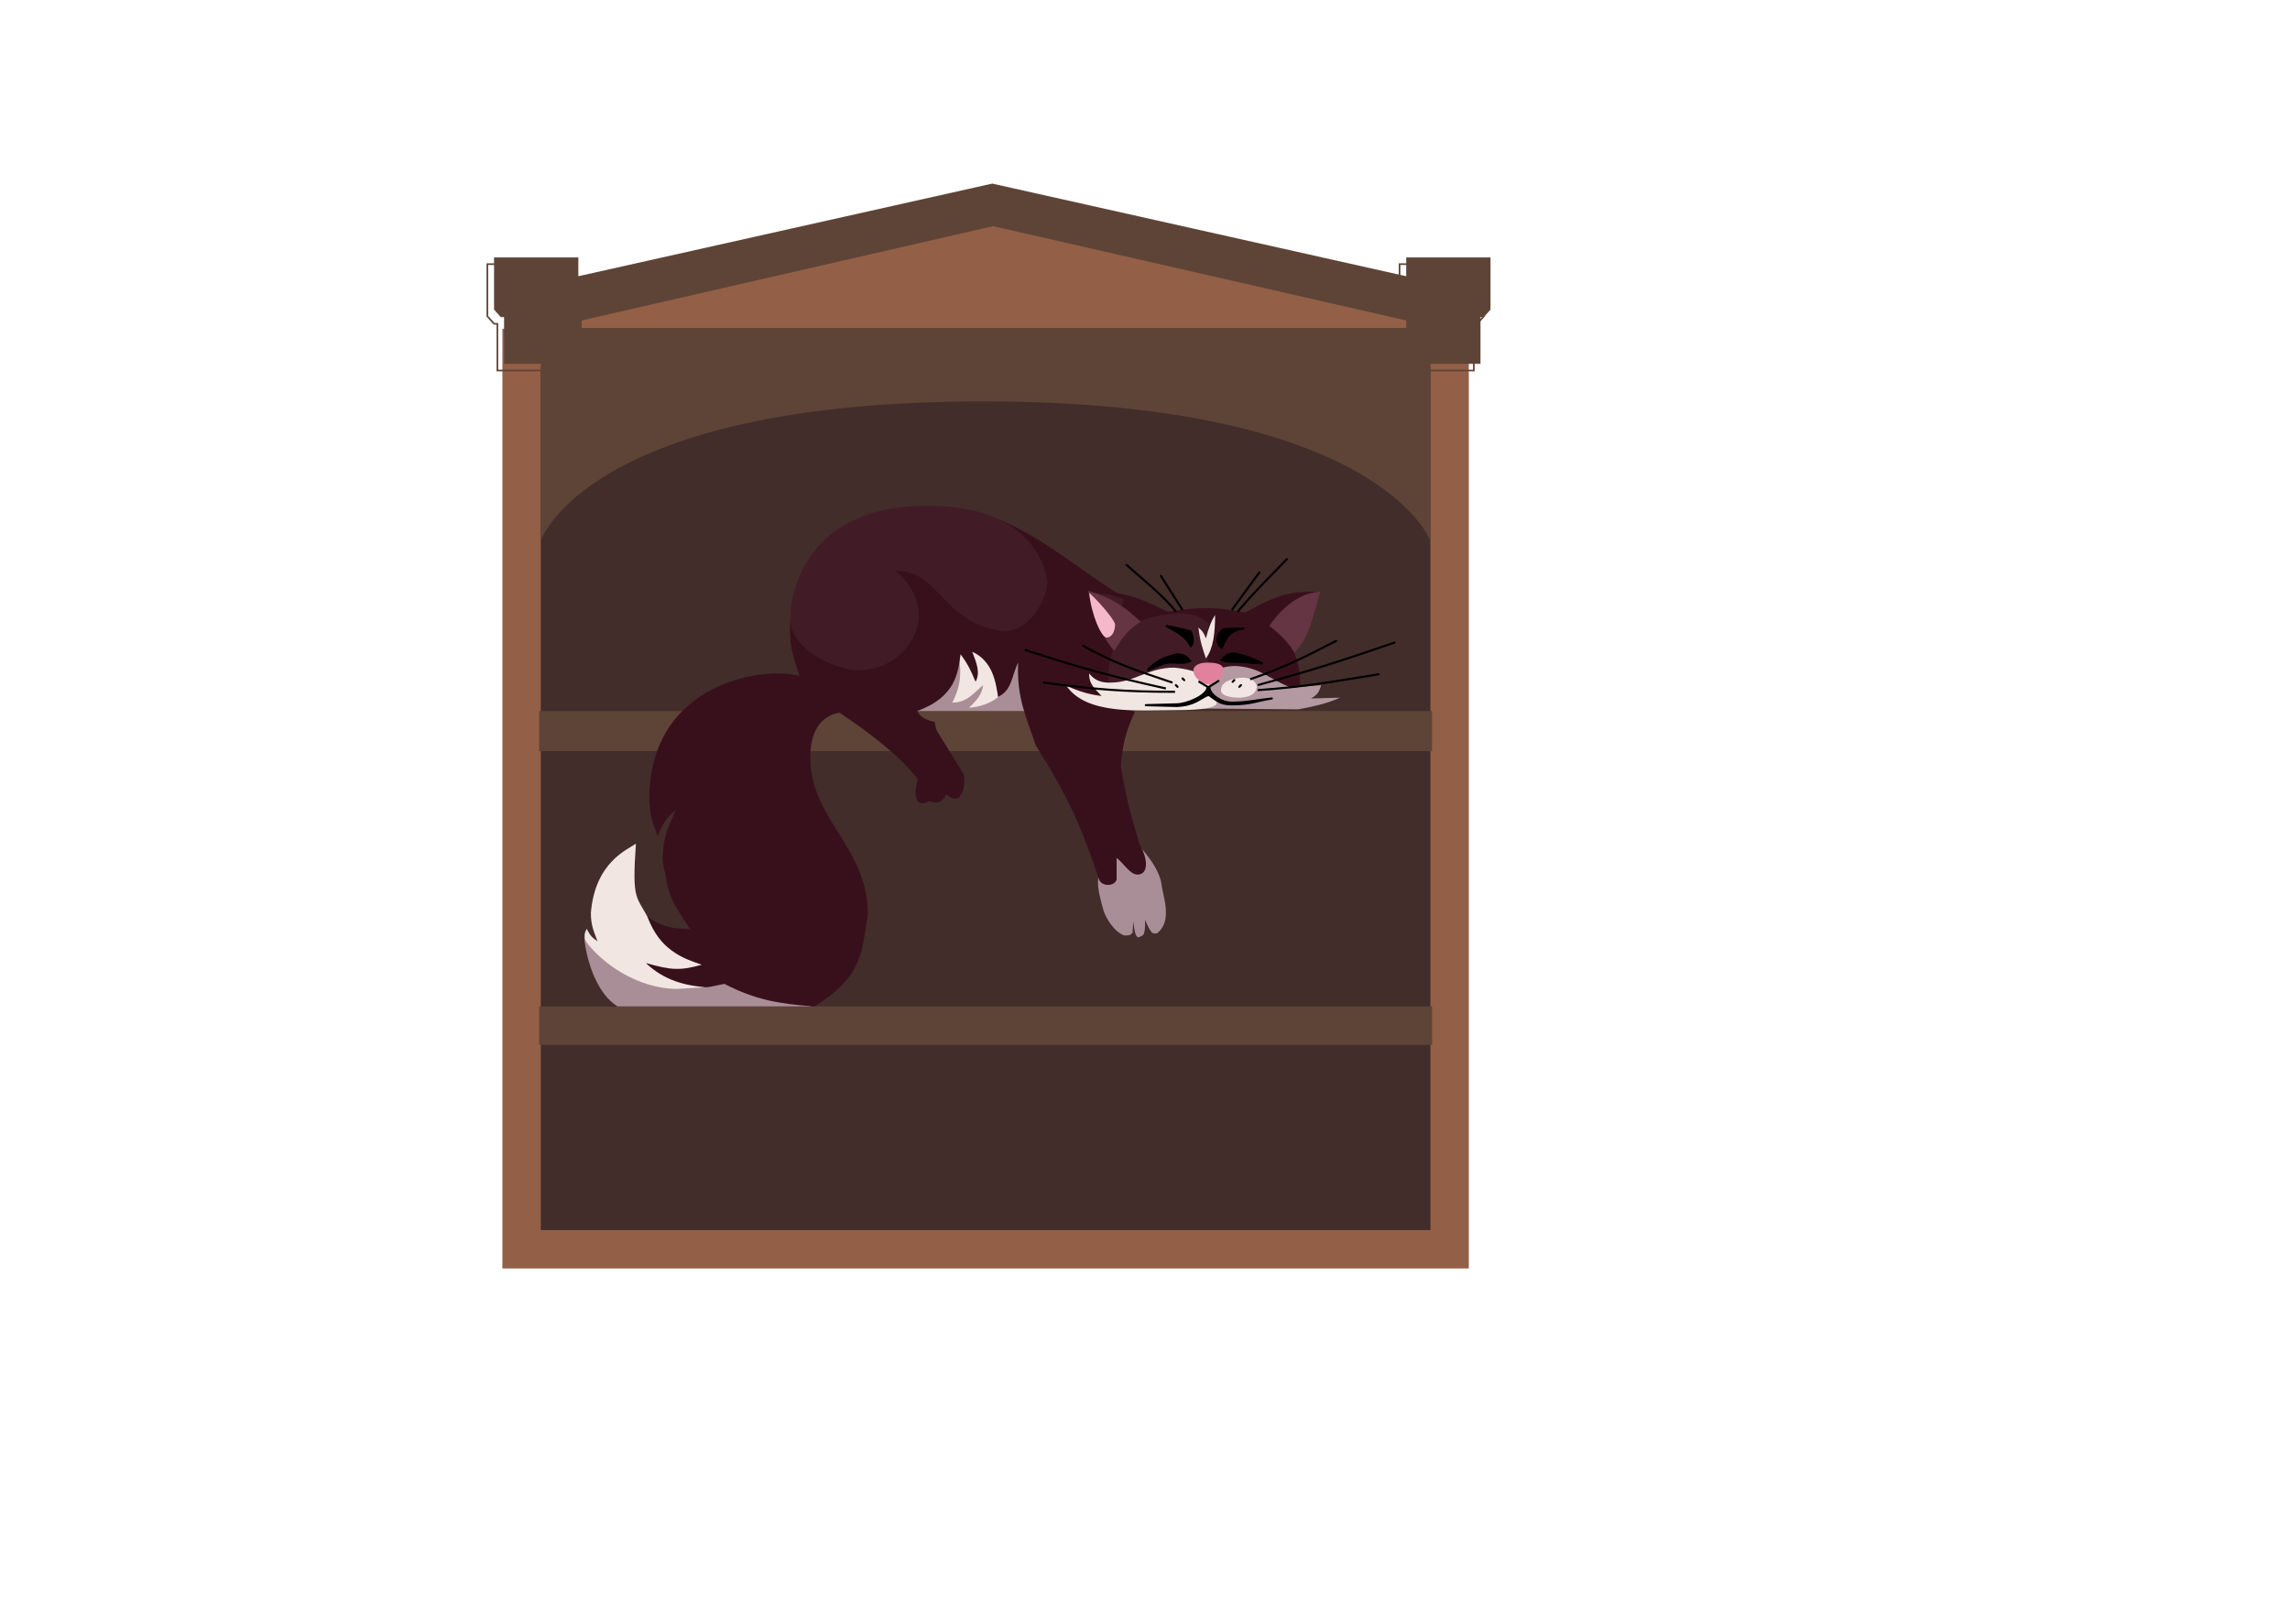 <svg width="1372" height="973" viewBox="0 0 1372 973" fill="none" xmlns="http://www.w3.org/2000/svg">
<g clip-path="url(#clip0_3_12)">
<rect x="312.5" y="208.5" width="556" height="540" fill="#422D2A" stroke="#935F47" stroke-width="23"/>
<path d="M857 324C857 324 826.5 240.5 589 240.5C351.5 240.5 324 324 324 324V197.5H857V324Z" fill="#5E4437"/>
<g filter="url(#filter0_i_3_12)">
<path d="M883 194V222H590.5H298V194H296L292 189.5V158.25H342.5V169.5L590.5 114L838.5 169.5V158.25H889V189.5L885 194H883Z" fill="#5E4437"/>
</g>
<path d="M883 194V222H590.5H298V194H296L292 189.5V158.25H342.5V169.5L590.5 114L838.5 169.5V158.25H889V189.5L885 194H883Z" stroke="#5E4437"/>
<g filter="url(#filter1_i_3_12)">
<path d="M344.5 188L591 131.5L838.5 188V192.5H344.5V188Z" fill="#935F47"/>
</g>
<rect x="323" y="426" width="535" height="24" fill="#5E4437"/>
<rect x="323" y="603" width="535" height="23" fill="#5E4437"/>
<path d="M661 545C660.225 541.898 657.024 531.967 658 526.5L664 510L683 507.5C683 507.5 694.911 519.613 696 530.5C696.6 536.5 702.5 551 694 558.5C693 560 690.5 559 690.5 559C688.5 557.5 686 551 686 551C686 551 686.5 559.5 684.5 560.5C684.124 560.688 682 562 681.55 561.473C680.825 560.622 680 561 679 552L678.5 559C677 560.5 676 560.5 673.5 560.5C667 558 662 549 661 545Z" fill="#A98E97"/>
<path d="M434.5 589L350 561.5C351.5 577.5 358.5 596 370 603H486.5L434.5 589Z" fill="#A98E97"/>
<path d="M616 426H549L571 388.5L613.5 395L616 426Z" fill="#A98E97"/>
<path d="M570.5 421C577 408.5 575.5 400 574 390L582 389.5C588 389 594.5 388.5 598 417.5C598.048 417.897 591 423.5 580.5 424C585.5 419.5 588.5 415.5 589 410.5C583.5 415 579.5 421 570.5 421Z" fill="#F1E6E2"/>
<path d="M434 589.5C431.071 589.891 426 591.5 422.5 591.5L469 537.5L425.5 465.5L447 415L479 405C476 395 472.5 388.5 473.5 371.5L545.5 380.5L534.5 340.5H547L610 376L627 348.5L583 306C618 315.5 640 337 671 356.5L682.5 401.5L671 413L674.5 420L667.5 421.5L680 426.5C674.5 438 672.5 446.5 671.5 459C675 480 678 490 683 506.5C688 515 688 524 681.5 524C677 524 673.5 517.5 669 514V527C667.5 531.5 659.855 531 658.5 527C648 496 641.5 480 620.5 446.5C615 430 609 418 610 397C606 405 606.5 413.5 598 417.5C596.5 408 594.5 396 582.5 390.5C585 397 587.5 403 584.5 408.5C582 402.5 580 398 575.5 392C574 402.5 573 417.5 549.5 426C552 431.5 560 432.5 560 432.5C560 432.5 560.5 437 562 439L577.5 464C578 470 578 473 574.5 478C571.5 479.5 569 477.5 567 476C564 481.5 561 481.5 556.5 480C554.5 481 553 482 550 480.5C548 476.5 548 473.5 550 467C540 454 524.5 441.5 503 427C497 428 484.861 432.5 485.5 455.5C486.5 491.5 520 508 520 548C516 570.5 517.5 584.5 488 603C466.5 601.5 452.5 599 434 589.5Z" fill="#38101C"/>
<path d="M414.5 558.5C407.5 546.5 400 540 398.5 521.5L448 527.5L456.5 549.5L414.5 558.5Z" fill="#38101C"/>
<path d="M779 413.5C759.5 411.5 720.2 407.5 719 407.5L725.5 399L675 376.5L652 354C675 354 686.5 360 699.5 366.5C723 363 729 364 746 367C768.5 354.5 774.5 354.5 791 354.5L790 356.5L774.5 389C779 399 779 404.5 779 413.5Z" fill="#38101C"/>
<path d="M679.5 373.5C688 370.5 692 368.5 705 367.5C716 367.5 719.5 370 724 373.5C723.833 379.833 723.5 393.6 723.5 394C723.5 394.4 724.333 405.667 725 411L673.5 415.5L664 408C664 394.5 667 382.5 679.5 373.5Z" fill="#411C27"/>
<path d="M668.5 364.706L654 355.5C666.5 355.5 667.5 357.5 673 359C673.5 361 672.5 363.206 668.5 364.706Z" fill="#411C27"/>
<path d="M725 414.5C726 419.5 735.5 423.5 717.5 424.5L778 425C788 423 793.5 422 803 418L785.5 418.5C789 416.5 790.5 414.5 791.5 410.5L774 412C761.5 408 755.5 399.5 739.5 399C729.5 399.5 729.748 402.047 723.5 404L725 414.5Z" fill="#B499A2"/>
<path d="M665 409C661 409 656.5 408.5 652.5 403.5C652.5 410.5 656.5 413 660 417C652 416 647.5 414.5 639 411C651 428.5 682.5 425.5 703 425.5C721.5 425.5 729 424 729 421C729 419.5 726.172 418.672 725 417.5L724.5 411C724.5 406 718.5 401.5 703.5 400C687.5 400 680 409 665 409Z" fill="#F1E6E2"/>
<path d="M744 406C739 406.5 731.5 408 731.5 413.5C731.5 417 737.5 418 742 418C751.5 418 753 413.5 753 411C752.5 409 750.5 406 744 406Z" fill="#F1E6E2"/>
<path d="M722.5 394.5C720.5 388.5 719 384.5 718 376C721 378.5 721.5 380 722.5 382.5C724 376.5 725.5 372.5 728 368.5C728 379 727 388.5 722.5 394.5Z" fill="#F1E6E2"/>
<path d="M715 401.5C715 400.5 716 397 723.5 397C732 397 733 399.5 733 401.5C733 406.5 727 410 724 410C721 410 715 406.5 715 401.5Z" fill="#E1819D"/>
<path d="M683.5 372.5C675.5 365.5 669 359 652 354C654.5 370.5 660.5 381.5 667.5 390C672 382.5 676.5 376.5 683.5 372.5Z" fill="#653544"/>
<path d="M775.5 391C772 385 767.5 380.5 760.5 375C770.5 360.5 781.5 355 791 354.5C784 379 783.5 382 775.5 391Z" fill="#653544"/>
<path d="M668.066 374.169C668.066 372 660 362 652.566 355.169C654 369 660 382 663 382C666 382 668.066 378.5 668.066 374.169Z" fill="#F5B8CA"/>
<path d="M381 505.5C378.5 540.5 381.5 536.5 388.5 550.5C400.5 573 411 574.5 422.5 578.5C420.5 580 415.5 581 407 581C398.5 581 395.5 580 387.5 577.5C399.5 588 409 588.5 422.5 591.5L406 592.5C381.5 592.5 360 576.5 351 564C349.5 560.5 350.5 558.5 351.5 556.5L351.5 556.5C353.5 560.5 355 562 358 564C356 558.5 354 554.778 354 547C356.5 516.5 376 509 381 505.5Z" fill="#F1E6E2"/>
<path d="M420.12 577.868C408.704 573.899 395.418 569.28 388 549.5C401 558 408 556 419.5 557C435 554.5 442.5 549.5 453.5 543C445 544 439.5 545 430 544.5C419 544.5 397 535.5 397 513.5C397.5 500 401 494.5 405 485C399.5 490 397.5 492.5 394 501C391.5 493.5 389.5 491 389 479C389 418 440.5 403.5 465.5 403.5C473.375 403.5 474 404 479.5 405C447.5 413.5 436 435 436 460.5C437.5 501 475 503.5 475 540C475 565.5 445.5 585.5 422.5 591.5C411.5 590.5 398.5 588 387 577C402.5 581.5 408 581.5 420.5 578L420.12 577.868Z" fill="#38101C"/>
<path d="M513.5 401.5C502.5 401.5 473.5 390.263 473.5 370.5C473.5 355 483 303 555.5 303C625 303 627.5 349 627.5 349C627 358.5 617 380 599.5 378C563 371.5 563.5 342 536.5 342C536.5 342 550.5 352.5 550.5 368.5C550.5 383 537.5 401.5 513.5 401.5Z" fill="#411C27"/>
<path d="M738 421C731.5 421 724.5 416 724.5 411.5H723.5C723.5 417 710.5 422 705 422L686.5 422.5L705 423C715.5 422.5 718 419 723.5 416.5H724H724.5C729.5 420 731 422 738 422C749.761 422 752.627 419.867 762 418.5C752.627 419.476 747 421 738 421Z" fill="black"/>
<path d="M713 396C711 394 710.5 392.5 705.5 392C696.5 394 692.5 396.5 687.5 401.5C692.186 399.743 695 398 699.5 397C704.772 396.609 709 398 713 396Z" fill="black"/>
<path d="M756.5 397.5C751 395 748.5 393.5 739.5 391.5C734.5 392 733.5 393.5 732 395.5C734.5 396.5 737 396.5 740.5 396.5L756.5 397.5Z" fill="black"/>
<path d="M713.5 378.5C709.5 377 698.5 375 698.5 375C705.5 378.5 710.5 381.5 713.5 387C715 385.5 715 383 713.5 378.5Z" fill="black"/>
<path d="M733 377C727 381.5 730 387 732 388C733.562 385.266 735 377.5 745.5 376.5L733 377Z" fill="black"/>
<path d="M614.693 388.905C614.364 388.799 614.012 388.979 613.905 389.307C613.799 389.636 613.979 389.988 614.307 390.095L614.693 388.905ZM649.3 386.452C648.997 386.286 648.618 386.397 648.452 386.7C648.286 387.003 648.397 387.382 648.7 387.548L649.3 386.452ZM625.581 408.38C625.239 408.335 624.925 408.576 624.88 408.919C624.835 409.261 625.076 409.575 625.419 409.62L625.581 408.38ZM800.785 384.556C801.092 384.399 801.214 384.022 801.056 383.715C800.899 383.408 800.522 383.286 800.215 383.444L800.785 384.556ZM835.703 385.591C836.03 385.479 836.203 385.123 836.091 384.797C835.979 384.47 835.623 384.297 835.297 384.409L835.703 385.591ZM826.099 404.617C826.44 404.562 826.672 404.242 826.617 403.901C826.562 403.56 826.242 403.328 825.901 403.383L826.099 404.617ZM730.336 408.527C730.627 408.342 730.713 407.956 730.527 407.664C730.342 407.373 729.956 407.287 729.664 407.473L730.336 408.527ZM762 418.5L762.09 419.118C762.427 419.069 762.662 418.76 762.62 418.423C762.578 418.085 762.274 417.843 761.935 417.878L762 418.5ZM724.5 416.5L724.858 415.988L724.697 415.875H724.5V416.5ZM723.5 416.5V415.875H723.365L723.241 415.931L723.5 416.5ZM705 423L704.983 423.625L705.006 423.625L705.03 423.624L705 423ZM686.5 422.5L686.483 421.875C686.145 421.884 685.875 422.161 685.875 422.5C685.875 422.839 686.145 423.116 686.483 423.125L686.5 422.5ZM705 422V421.375H704.992L704.983 421.375L705 422ZM718.822 407.964C718.526 407.786 718.142 407.882 717.964 408.178C717.786 408.474 717.882 408.858 718.178 409.036L718.822 407.964ZM738.058 408.058C737.814 408.302 737.814 408.698 738.058 408.942C738.302 409.186 738.698 409.186 738.942 408.942L738.058 408.058ZM739.942 407.942C740.186 407.698 740.186 407.302 739.942 407.058C739.698 406.814 739.302 406.814 739.058 407.058L739.942 407.942ZM742.058 411.058C741.814 411.302 741.814 411.698 742.058 411.942C742.302 412.186 742.698 412.186 742.942 411.942L742.058 411.058ZM743.942 410.942C744.186 410.698 744.186 410.302 743.942 410.058C743.698 409.814 743.302 409.814 743.058 410.058L743.942 410.942ZM708.942 406.058C708.698 405.814 708.302 405.814 708.058 406.058C707.814 406.302 707.814 406.698 708.058 406.942L708.942 406.058ZM709.058 407.942C709.302 408.186 709.698 408.186 709.942 407.942C710.186 407.698 710.186 407.302 709.942 407.058L709.058 407.942ZM705.058 411.942C705.302 412.186 705.698 412.186 705.942 411.942C706.186 411.698 706.186 411.302 705.942 411.058L705.058 411.942ZM704.942 410.058C704.698 409.814 704.302 409.814 704.058 410.058C703.814 410.302 703.814 410.698 704.058 410.942L704.942 410.058ZM705.5 392L705.562 391.378L705.462 391.368L705.364 391.39L705.5 392ZM713 396L713.28 396.559L714.055 396.171L713.442 395.558L713 396ZM699.5 397L699.454 396.377L699.409 396.38L699.364 396.39L699.5 397ZM687.5 401.5L687.058 401.058L687.719 402.085L687.5 401.5ZM739.5 391.5L739.636 390.89L739.538 390.868L739.438 390.878L739.5 391.5ZM756.5 397.5L756.461 398.124L756.759 396.931L756.5 397.5ZM740.5 396.5L740.539 395.876L740.52 395.875H740.5V396.5ZM732 395.5L731.5 395.125L731.011 395.777L731.768 396.08L732 395.5ZM698.5 375L698.612 374.385L698.22 375.559L698.5 375ZM713.5 378.5L714.093 378.302L713.999 378.019L713.719 377.915L713.5 378.5ZM713.5 387L712.951 387.299L713.351 388.033L713.942 387.442L713.5 387ZM732 388L731.72 388.559L732.249 388.823L732.543 388.31L732 388ZM733 377L732.975 376.375L732.781 376.383L732.625 376.5L733 377ZM745.5 376.5L745.559 377.122L745.475 375.875L745.5 376.5ZM675.442 338.058C675.198 337.814 674.802 337.814 674.558 338.058C674.314 338.302 674.314 338.698 674.558 338.942L675.442 338.058ZM771.451 335.433C771.69 335.184 771.682 334.788 771.433 334.549C771.184 334.31 770.788 334.318 770.549 334.567L771.451 335.433ZM755.004 343.37C755.208 343.091 755.148 342.7 754.87 342.496C754.591 342.292 754.2 342.352 753.996 342.63L755.004 343.37ZM696.028 344.665C695.843 344.374 695.457 344.287 695.165 344.472C694.874 344.657 694.787 345.043 694.972 345.335L696.028 344.665ZM614.307 390.095C649.826 401.601 664.845 405.606 698.363 413.11L698.637 411.89C665.155 404.394 650.174 400.399 614.693 388.905L614.307 390.095ZM648.7 387.548C669.755 399.078 680.306 402.094 702.298 409.592L702.702 408.408C680.694 400.906 670.245 397.922 649.3 386.452L648.7 387.548ZM625.419 409.62C655.939 413.622 672.967 415.125 704 415.125V413.875C673.033 413.875 656.061 412.378 625.581 408.38L625.419 409.62ZM800.215 383.444C780.717 393.443 770.25 398.925 748.794 406.41L749.206 407.59C770.75 400.075 781.283 394.557 800.785 384.556L800.215 383.444ZM835.297 384.409C803.306 395.406 786.319 400.902 753.336 409.897L753.664 411.103C786.681 402.098 803.694 396.594 835.703 385.591L835.297 384.409ZM825.901 403.383C797.892 407.884 781.922 410.879 753.456 412.877L753.544 414.123C782.078 412.121 798.108 409.116 826.099 404.617L825.901 403.383ZM729.664 407.473L724.164 410.973L724.836 412.027L730.336 408.527L729.664 407.473ZM723.875 411.5C723.875 414.056 725.831 416.594 728.452 418.448C731.103 420.323 734.601 421.625 738 421.625V420.375C734.899 420.375 731.647 419.177 729.173 417.427C726.669 415.656 725.125 413.444 725.125 411.5H723.875ZM738 421.625C747.035 421.625 752.795 420.087 762.065 419.122L761.935 417.878C752.46 418.865 746.965 420.375 738 420.375V421.625ZM761.91 417.882C757.2 418.568 754.08 419.456 750.767 420.151C747.448 420.847 743.835 421.375 738 421.375V422.625C743.926 422.625 747.626 422.087 751.024 421.374C754.428 420.661 757.428 419.798 762.09 419.118L761.91 417.882ZM738 421.375C734.567 421.375 732.544 420.886 730.78 420.003C728.959 419.093 727.421 417.782 724.858 415.988L724.142 417.012C726.579 418.718 728.291 420.157 730.22 421.122C732.206 422.114 734.433 422.625 738 422.625V421.375ZM724.5 415.875H724V417.125H724.5V415.875ZM724 415.875H723.5V417.125H724V415.875ZM723.241 415.931C717.568 418.51 715.311 421.883 704.97 422.376L705.03 423.624C715.689 423.117 718.432 419.49 723.759 417.069L723.241 415.931ZM705.017 422.375L686.517 421.875L686.483 423.125L704.983 423.625L705.017 422.375ZM686.517 423.125L705.017 422.625L704.983 421.375L686.483 421.875L686.517 423.125ZM705 422.625C707.879 422.625 712.601 421.335 716.588 419.373C718.589 418.389 720.447 417.215 721.814 415.914C723.169 414.623 724.125 413.126 724.125 411.5H722.875C722.875 412.624 722.206 413.815 720.952 415.008C719.709 416.191 717.973 417.299 716.037 418.252C712.149 420.165 707.621 421.375 705 421.375V422.625ZM723.822 410.964L718.822 407.964L718.178 409.036L723.178 412.036L723.822 410.964ZM723.5 412.125H724.5V410.875H723.5V412.125ZM738.942 408.942L739.942 407.942L739.058 407.058L738.058 408.058L738.942 408.942ZM742.942 411.942L743.942 410.942L743.058 410.058L742.058 411.058L742.942 411.942ZM708.058 406.942L709.058 407.942L709.942 407.058L708.942 406.058L708.058 406.942ZM705.942 411.058L704.942 410.058L704.058 410.942L705.058 411.942L705.942 411.058ZM705.438 392.622C707.88 392.866 709.14 393.347 710.021 393.953C710.468 394.26 710.839 394.614 711.233 395.031C711.613 395.432 712.054 395.937 712.558 396.442L713.442 395.558C712.946 395.063 712.575 394.63 712.142 394.172C711.723 393.729 711.282 393.303 710.729 392.922C709.61 392.153 708.12 391.634 705.562 391.378L705.438 392.622ZM712.72 395.441C710.858 396.372 708.925 396.527 706.741 396.479C704.591 396.431 702.128 396.179 699.454 396.377L699.546 397.623C702.144 397.431 704.431 397.678 706.713 397.728C708.961 397.778 711.142 397.628 713.28 396.559L712.72 395.441ZM699.364 396.39C697.063 396.901 695.196 397.603 693.327 398.39C691.449 399.181 689.609 400.042 687.281 400.915L687.719 402.085C690.077 401.201 691.987 400.311 693.813 399.542C695.647 398.769 697.437 398.099 699.636 397.61L699.364 396.39ZM687.942 401.942C690.419 399.465 692.621 397.635 695.299 396.174C697.98 394.711 701.169 393.603 705.636 392.61L705.364 391.39C700.831 392.397 697.52 393.539 694.701 395.076C691.879 396.615 689.581 398.535 687.058 401.058L687.942 401.942ZM739.364 392.11C748.293 394.094 750.74 395.568 756.241 398.069L756.759 396.931C751.26 394.432 748.707 392.906 739.636 390.89L739.364 392.11ZM756.539 396.876L740.539 395.876L740.461 397.124L756.461 398.124L756.539 396.876ZM740.5 395.875C736.973 395.875 734.6 395.867 732.232 394.92L731.768 396.08C734.4 397.133 737.027 397.125 740.5 397.125V395.875ZM732.5 395.875C733.265 394.855 733.825 394.078 734.777 393.462C735.724 392.85 737.114 392.367 739.562 392.122L739.438 390.878C736.886 391.133 735.276 391.65 734.098 392.413C732.925 393.172 732.235 394.145 731.5 395.125L732.5 395.875ZM698.5 375C698.388 375.615 698.388 375.615 698.388 375.615C698.388 375.615 698.388 375.615 698.389 375.615C698.389 375.615 698.389 375.615 698.39 375.615C698.391 375.615 698.393 375.616 698.396 375.616C698.401 375.617 698.409 375.619 698.419 375.621C698.44 375.624 698.471 375.63 698.511 375.637C698.592 375.652 698.712 375.675 698.866 375.703C699.173 375.761 699.617 375.844 700.163 375.95C701.254 376.16 702.75 376.456 704.371 376.799C707.63 377.488 711.332 378.355 713.281 379.085L713.719 377.915C711.668 377.145 707.87 376.262 704.629 375.576C703 375.231 701.496 374.934 700.4 374.722C699.851 374.617 699.405 374.532 699.095 374.474C698.94 374.446 698.82 374.423 698.738 374.408C698.697 374.401 698.665 374.395 698.644 374.391C698.634 374.389 698.626 374.388 698.62 374.387C698.617 374.386 698.615 374.386 698.614 374.385C698.613 374.385 698.613 374.385 698.612 374.385C698.612 374.385 698.612 374.385 698.612 374.385C698.612 374.385 698.612 374.385 698.5 375ZM712.907 378.698C713.65 380.927 714 382.601 714 383.875C714 385.126 713.664 385.952 713.058 386.558L713.942 387.442C714.836 386.548 715.25 385.374 715.25 383.875C715.25 382.399 714.85 380.573 714.093 378.302L712.907 378.698ZM714.049 386.701C710.946 381.013 705.778 377.94 698.78 374.441L698.22 375.559C705.222 379.06 710.054 381.987 712.951 387.299L714.049 386.701ZM732.28 387.441C731.909 387.256 731.423 386.818 730.994 386.153C730.572 385.499 730.233 384.666 730.12 383.737C729.9 381.92 730.534 379.631 733.375 377.5L732.625 376.5C729.466 378.869 728.6 381.58 728.88 383.888C729.017 385.021 729.428 386.033 729.944 386.831C730.452 387.619 731.091 388.244 731.72 388.559L732.28 387.441ZM733.025 377.625L745.525 377.125L745.475 375.875L732.975 376.375L733.025 377.625ZM745.441 375.878C740.014 376.395 736.874 378.676 734.904 381.217C733.929 382.475 733.252 383.782 732.724 384.929C732.177 386.118 731.831 387.036 731.457 387.69L732.543 388.31C732.95 387.597 733.369 386.519 733.86 385.452C734.369 384.343 735 383.133 735.892 381.983C737.657 379.707 740.486 377.605 745.559 377.122L745.441 375.878ZM674.558 338.942C675.33 339.714 677.137 341.267 679.484 343.279C681.844 345.303 684.777 347.815 687.835 350.53C693.966 355.972 700.542 362.182 703.997 366.871L705.003 366.129C701.458 361.318 694.784 355.028 688.665 349.595C685.598 346.872 682.656 344.353 680.297 342.33C677.925 340.296 676.17 338.786 675.442 338.058L674.558 338.942ZM770.549 334.567C758.567 347.048 752.04 353.076 741.023 366.096L741.977 366.904C752.96 353.924 759.433 347.952 771.451 335.433L770.549 334.567ZM753.996 342.63L737.496 365.13L738.504 365.87L755.004 343.37L753.996 342.63ZM694.972 345.335L707.972 365.835L709.028 365.165L696.028 344.665L694.972 345.335Z" fill="black"/>
</g>
<defs>
<filter id="filter0_i_3_12" x="291.5" y="113.488" width="598" height="109.012" filterUnits="userSpaceOnUse" color-interpolation-filters="sRGB">
<feFlood flood-opacity="0" result="BackgroundImageFix"/>
<feBlend mode="normal" in="SourceGraphic" in2="BackgroundImageFix" result="shape"/>
<feColorMatrix in="SourceAlpha" type="matrix" values="0 0 0 0 0 0 0 0 0 0 0 0 0 0 0 0 0 0 127 0" result="hardAlpha"/>
<feOffset dx="4" dy="-4"/>
<feComposite in2="hardAlpha" operator="arithmetic" k2="-1" k3="1"/>
<feColorMatrix type="matrix" values="0 0 0 0 0 0 0 0 0 0 0 0 0 0 0 0 0 0 0.25 0"/>
<feBlend mode="normal" in2="shape" result="effect1_innerShadow_3_12"/>
</filter>
<filter id="filter1_i_3_12" x="344.5" y="131.5" width="494" height="61" filterUnits="userSpaceOnUse" color-interpolation-filters="sRGB">
<feFlood flood-opacity="0" result="BackgroundImageFix"/>
<feBlend mode="normal" in="SourceGraphic" in2="BackgroundImageFix" result="shape"/>
<feColorMatrix in="SourceAlpha" type="matrix" values="0 0 0 0 0 0 0 0 0 0 0 0 0 0 0 0 0 0 127 0" result="hardAlpha"/>
<feOffset dx="4" dy="4"/>
<feComposite in2="hardAlpha" operator="arithmetic" k2="-1" k3="1"/>
<feColorMatrix type="matrix" values="0 0 0 0 0 0 0 0 0 0 0 0 0 0 0 0 0 0 0.25 0"/>
<feBlend mode="normal" in2="shape" result="effect1_innerShadow_3_12"/>
</filter>
<clipPath id="clip0_3_12">
<rect width="1372" height="973" fill="white"/>
</clipPath>
</defs>
</svg>
